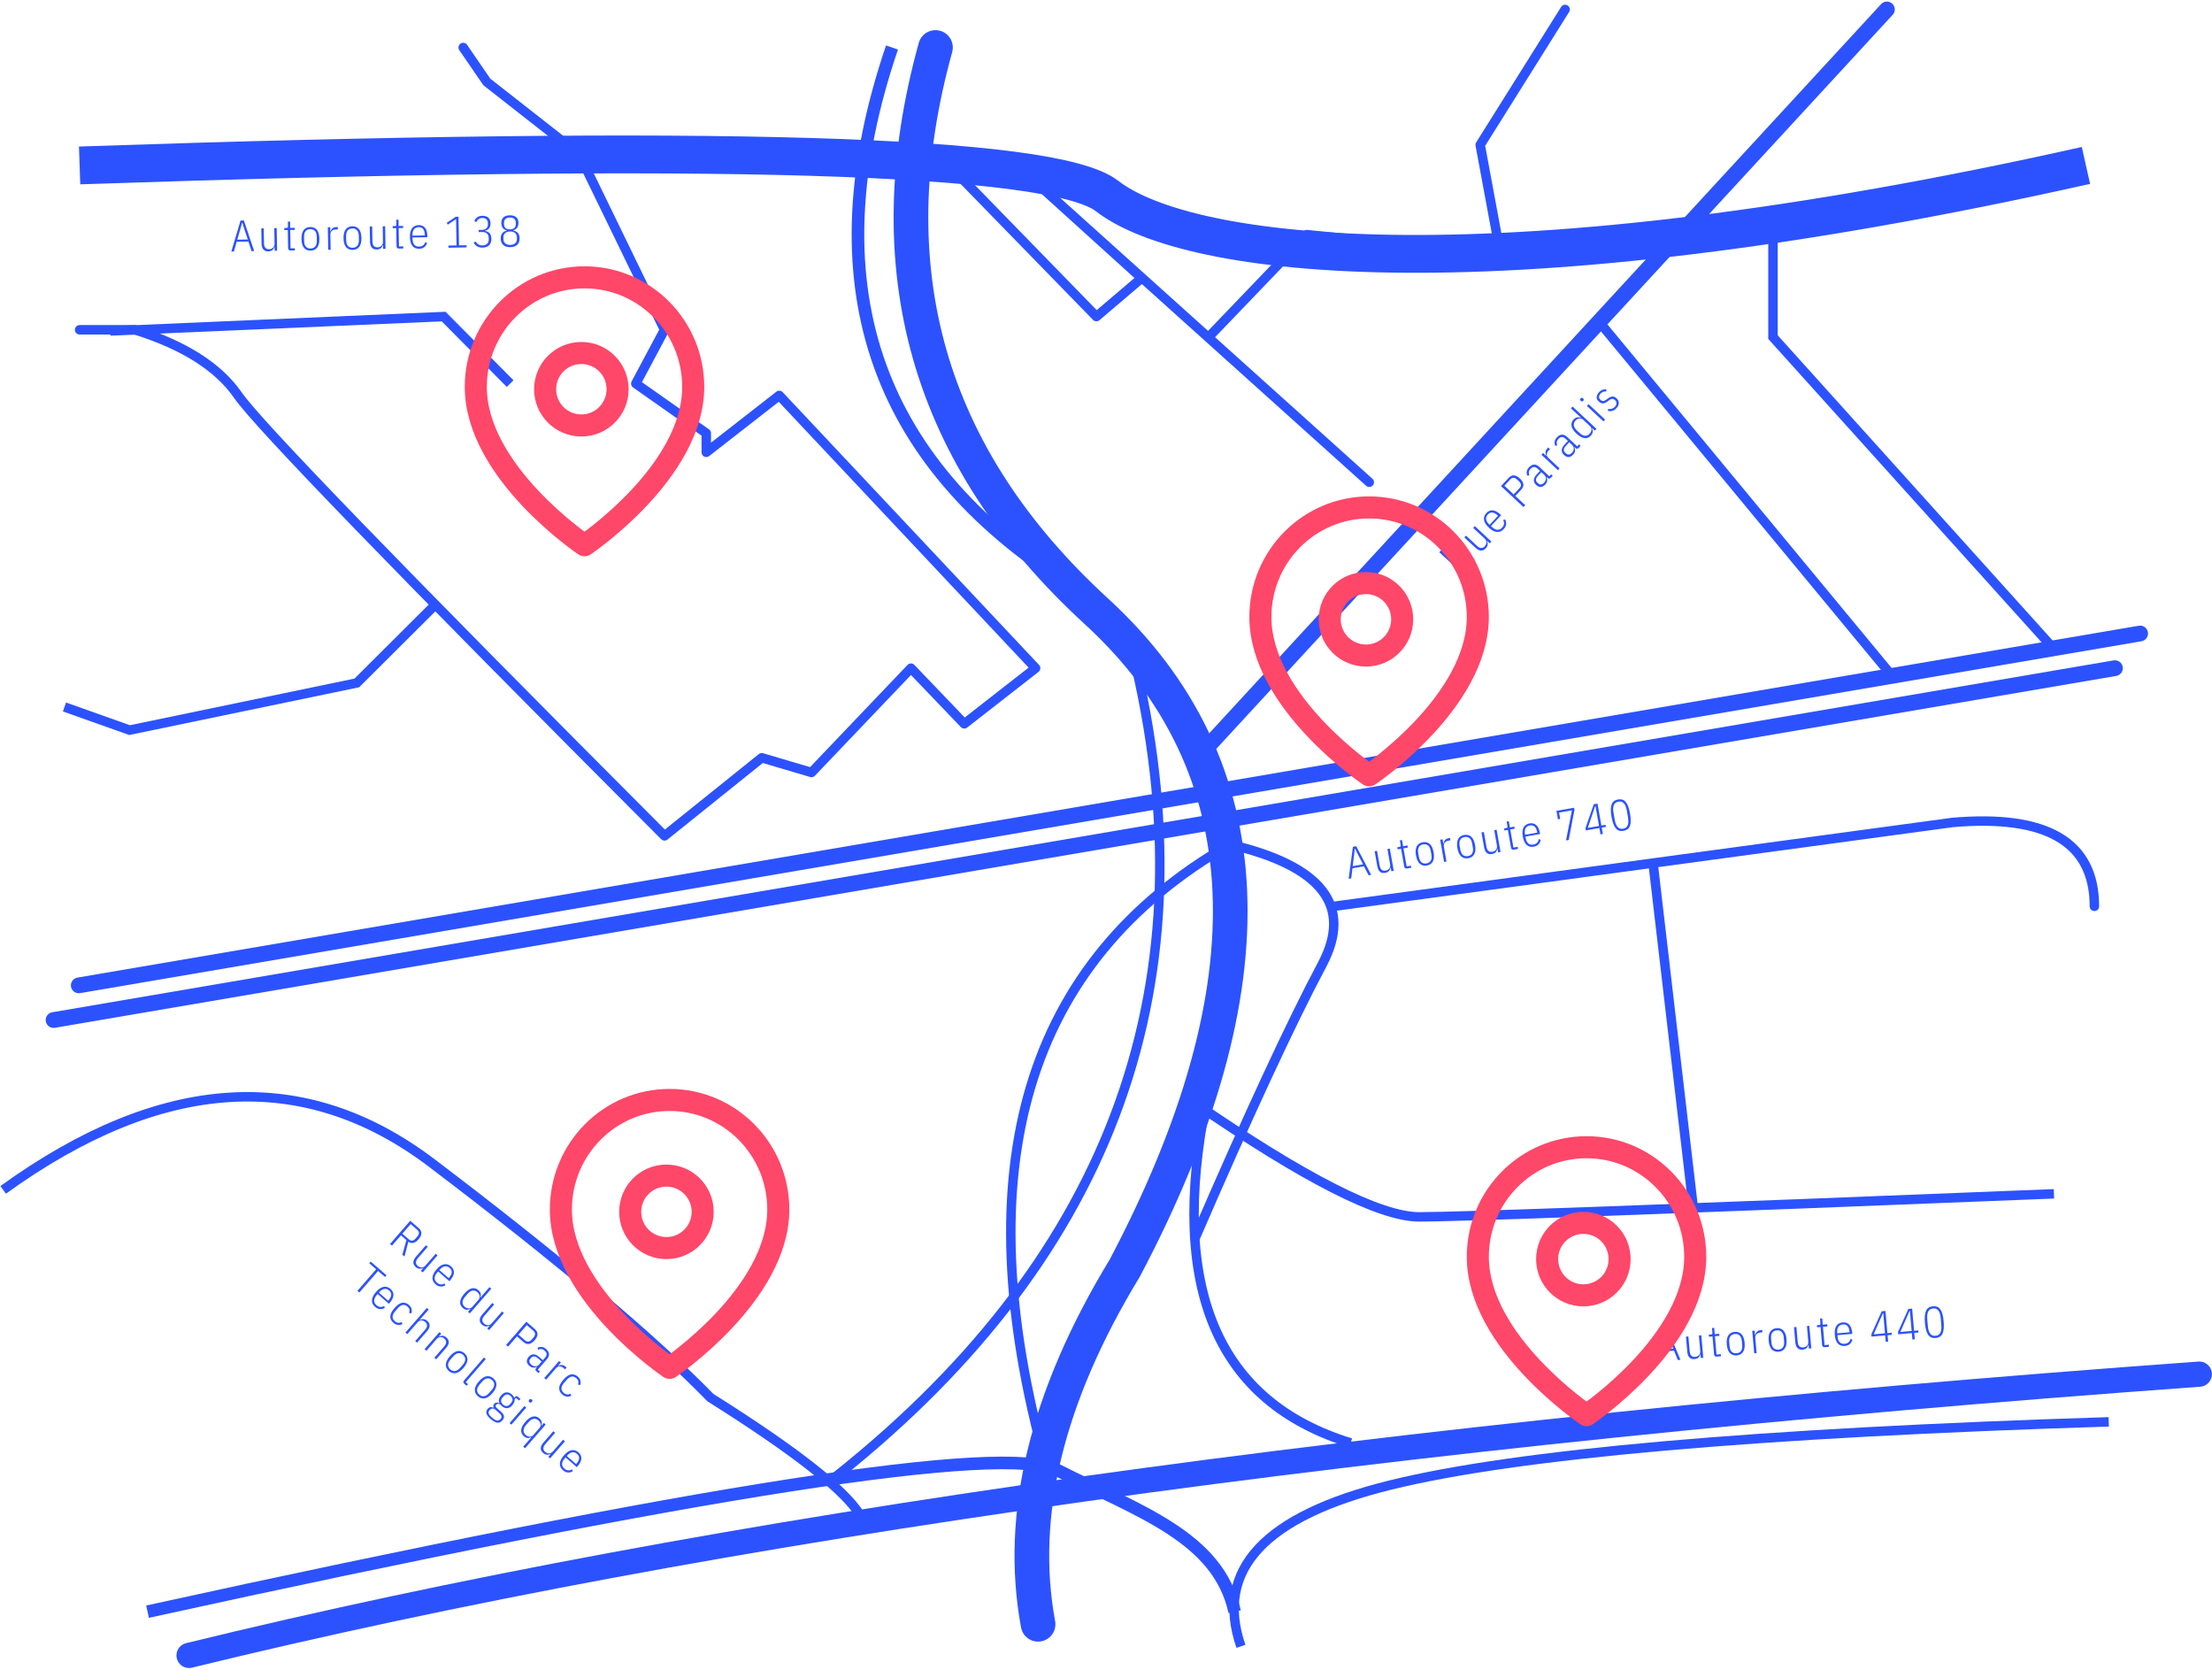 <?xml version="1.0" encoding="UTF-8"?>
<svg width="702px" height="530px" viewBox="0 0 702 530" version="1.1" xmlns="http://www.w3.org/2000/svg" xmlns:xlink="http://www.w3.org/1999/xlink">
    <!-- Generator: Sketch 58 (84663) - https://sketch.com -->
    <title>carte_svg</title>
    <desc>Created with Sketch.</desc>
    <g id="Page-1" stroke="none" stroke-width="1" fill="none" fill-rule="evenodd">
        <g id="carte_svg" transform="translate(1, 3)">
            <g id="lignes_bleues">
                <g id="Group">
                    <path d="M295.884,12.07 C276.433,82.279 293.447,141.903 346.926,190.942 C400.404,239.981 403.419,309.443 355.969,399.328 C331.217,440.03 322.042,477.708 328.444,512.362" id="Path" stroke="#2C52FF" stroke-width="11" stroke-linecap="round"></path>
                    <path d="M24.267,49.489 C224.526,42.642 333.208,45.872 350.316,59.18 C375.977,79.142 473.866,91.42 660.992,49.489" id="Path-2" stroke="#2C52FF" stroke-width="12"></path>
                    <path d="M59,522.24 C225.686,481.465 438.343,451.718 696.97,433" id="Path-3" stroke="#2C52FF" stroke-width="8" stroke-linecap="round"></path>
                    <path d="M24,309.643 L678.19,198" id="Path-4" stroke="#2C52FF" stroke-width="5" stroke-linecap="round"></path>
                    <path d="M16,320.643 L670.19,209" id="Path-4-Copy" stroke="#2C52FF" stroke-width="5" stroke-linecap="round"></path>
                    <path d="M379,237.428 L597.826,1.42108547e-14" id="Path-5" stroke="#2C52FF" stroke-width="5" stroke-linecap="round"></path>
                    <path d="M-2.84217094e-14,374.532 C50.319,338.222 95.681,335.395 136.087,366.05 C176.492,396.705 205.955,421.509 224.473,440.462 C251.456,457.414 267.332,469.899 272.102,477.917" id="Path-6" stroke="#2C52FF" stroke-width="3"></path>
                    <path d="M282.083,12.07 C256.887,86.171 275.781,143.088 338.766,182.82" id="Path-7" stroke="#2C52FF" stroke-width="4"></path>
                    <path d="M45.824,508.362 C221.361,469.826 317.675,454.889 334.766,463.551 C360.404,476.544 385.689,484.719 390.825,508.362" id="Path-8" stroke="#2C52FF" stroke-width="4"></path>
                    <path d="M330.82,461.166 C304.989,367.484 324.526,302.036 389.431,264.821" id="Path-9" stroke="#2C52FF" stroke-width="3"></path>
                    <path d="M261.328,467.807 C350.491,398.343 383.273,312.074 359.675,209" id="Path-10" stroke="#2C52FF" stroke-width="3"></path>
                    <path d="M381.796,346.787 C370.001,405.767 385.287,441.782 427.656,454.831" id="Path-11" stroke="#2C52FF" stroke-width="3"></path>
                    <path d="M392.825,519.362 C384.438,495.085 400.271,478.02 440.325,468.166 C480.379,458.312 556.345,451.634 668.225,448.132" id="Path-12" stroke="#2C52FF" stroke-width="3"></path>
                    <path d="M377.943,346.787 C413.128,370.995 436.951,383.099 449.412,383.099 C461.873,383.099 529.014,380.66 650.835,375.783" id="Path-13" stroke="#2C52FF" stroke-width="3"></path>
                    <path d="M431.893,267.955 L430.941,264.889 L427.231,264.889 L426.293,267.955 L425.467,267.955 L428.561,258.183 L429.625,258.183 L432.719,267.955 L431.893,267.955 Z M429.583,260.465 L429.135,258.897 L429.037,258.897 L428.575,260.465 L427.427,264.231 L430.759,264.231 L429.583,260.465 Z M439.224,266.821 L439.112,266.821 C438.981,267.232 438.755,267.551 438.433,267.78 C438.111,268.009 437.693,268.123 437.18,268.123 C436.517,268.123 436.006,267.911 435.647,267.486 C435.288,267.061 435.108,266.424 435.108,265.575 L435.108,260.787 L435.878,260.787 L435.878,265.533 C435.878,266.14 436.009,266.609 436.27,266.94 C436.531,267.271 436.928,267.437 437.46,267.437 C437.703,267.437 437.931,267.4 438.146,267.325 C438.361,267.25 438.547,267.141 438.706,266.996 C438.865,266.851 438.991,266.674 439.084,266.464 C439.177,266.254 439.224,266.018 439.224,265.757 L439.224,260.787 L439.994,260.787 L439.994,267.955 L439.224,267.955 L439.224,266.821 Z M444.329,267.955 C444.04,267.955 443.83,267.892 443.699,267.766 C443.569,267.64 443.503,267.432 443.503,267.143 L443.503,261.459 L442.397,261.459 L442.397,260.787 L443.139,260.787 C443.317,260.787 443.433,260.743 443.489,260.654 C443.545,260.565 443.573,260.432 443.573,260.255 L443.573,258.785 L444.273,258.785 L444.273,260.787 L445.701,260.787 L445.701,261.459 L444.273,261.459 L444.273,267.283 L445.631,267.283 L445.631,267.955 L444.329,267.955 Z M450.639,268.123 C450.219,268.123 449.834,268.051 449.484,267.906 C449.134,267.761 448.833,267.537 448.581,267.234 C448.329,266.931 448.135,266.543 448,266.072 C447.864,265.601 447.797,265.034 447.797,264.371 C447.797,263.708 447.864,263.141 448,262.67 C448.135,262.199 448.329,261.811 448.581,261.508 C448.833,261.205 449.134,260.981 449.484,260.836 C449.834,260.691 450.219,260.619 450.639,260.619 C451.059,260.619 451.444,260.691 451.794,260.836 C452.144,260.981 452.445,261.205 452.697,261.508 C452.949,261.811 453.142,262.199 453.278,262.67 C453.413,263.141 453.481,263.708 453.481,264.371 C453.481,265.034 453.413,265.601 453.278,266.072 C453.142,266.543 452.949,266.931 452.697,267.234 C452.445,267.537 452.144,267.761 451.794,267.906 C451.444,268.051 451.059,268.123 450.639,268.123 Z M450.639,267.437 C451.283,267.437 451.78,267.229 452.13,266.814 C452.48,266.399 452.655,265.794 452.655,265.001 L452.655,263.741 C452.655,262.948 452.48,262.343 452.13,261.928 C451.78,261.513 451.283,261.305 450.639,261.305 C449.995,261.305 449.498,261.513 449.148,261.928 C448.798,262.343 448.623,262.948 448.623,263.741 L448.623,265.001 C448.623,265.794 448.798,266.399 449.148,266.814 C449.498,267.229 449.995,267.437 450.639,267.437 Z M456.22,267.955 L456.22,260.787 L456.99,260.787 L456.99,262.089 L457.102,262.089 C457.233,261.688 457.452,261.37 457.76,261.137 C458.068,260.904 458.46,260.787 458.936,260.787 L459.384,260.787 L459.384,261.543 L458.74,261.543 C458.227,261.543 457.807,261.683 457.48,261.963 C457.153,262.243 456.99,262.63 456.99,263.125 L456.99,267.955 L456.22,267.955 Z M463.985,268.123 C463.565,268.123 463.18,268.051 462.83,267.906 C462.48,267.761 462.179,267.537 461.927,267.234 C461.675,266.931 461.482,266.543 461.346,266.072 C461.211,265.601 461.143,265.034 461.143,264.371 C461.143,263.708 461.211,263.141 461.346,262.67 C461.482,262.199 461.675,261.811 461.927,261.508 C462.179,261.205 462.48,260.981 462.83,260.836 C463.18,260.691 463.565,260.619 463.985,260.619 C464.405,260.619 464.79,260.691 465.14,260.836 C465.49,260.981 465.791,261.205 466.043,261.508 C466.295,261.811 466.489,262.199 466.624,262.67 C466.76,263.141 466.827,263.708 466.827,264.371 C466.827,265.034 466.76,265.601 466.624,266.072 C466.489,266.543 466.295,266.931 466.043,267.234 C465.791,267.537 465.49,267.761 465.14,267.906 C464.79,268.051 464.405,268.123 463.985,268.123 Z M463.985,267.437 C464.629,267.437 465.126,267.229 465.476,266.814 C465.826,266.399 466.001,265.794 466.001,265.001 L466.001,263.741 C466.001,262.948 465.826,262.343 465.476,261.928 C465.126,261.513 464.629,261.305 463.985,261.305 C463.341,261.305 462.844,261.513 462.494,261.928 C462.144,262.343 461.969,262.948 461.969,263.741 L461.969,265.001 C461.969,265.794 462.144,266.399 462.494,266.814 C462.844,267.229 463.341,267.437 463.985,267.437 Z M473.641,266.821 L473.529,266.821 C473.398,267.232 473.172,267.551 472.85,267.78 C472.528,268.009 472.11,268.123 471.597,268.123 C470.934,268.123 470.423,267.911 470.064,267.486 C469.704,267.061 469.525,266.424 469.525,265.575 L469.525,260.787 L470.295,260.787 L470.295,265.533 C470.295,266.14 470.425,266.609 470.687,266.94 C470.948,267.271 471.345,267.437 471.877,267.437 C472.119,267.437 472.348,267.4 472.563,267.325 C472.777,267.25 472.964,267.141 473.123,266.996 C473.281,266.851 473.407,266.674 473.501,266.464 C473.594,266.254 473.641,266.018 473.641,265.757 L473.641,260.787 L474.411,260.787 L474.411,267.955 L473.641,267.955 L473.641,266.821 Z M478.746,267.955 C478.457,267.955 478.247,267.892 478.116,267.766 C477.985,267.64 477.92,267.432 477.92,267.143 L477.92,261.459 L476.814,261.459 L476.814,260.787 L477.556,260.787 C477.733,260.787 477.85,260.743 477.906,260.654 C477.962,260.565 477.99,260.432 477.99,260.255 L477.99,258.785 L478.69,258.785 L478.69,260.787 L480.118,260.787 L480.118,261.459 L478.69,261.459 L478.69,267.283 L480.048,267.283 L480.048,267.955 L478.746,267.955 Z M485.055,268.123 C484.635,268.123 484.25,268.051 483.9,267.906 C483.55,267.761 483.249,267.537 482.997,267.234 C482.745,266.931 482.552,266.543 482.416,266.072 C482.281,265.601 482.213,265.034 482.213,264.371 C482.213,263.708 482.281,263.141 482.416,262.67 C482.552,262.199 482.745,261.811 482.997,261.508 C483.249,261.205 483.55,260.981 483.9,260.836 C484.25,260.691 484.635,260.619 485.055,260.619 C485.905,260.619 486.57,260.913 487.05,261.501 C487.531,262.089 487.771,263.022 487.771,264.301 L487.771,264.511 L483.039,264.511 L483.039,265.001 C483.039,265.794 483.214,266.399 483.564,266.814 C483.914,267.229 484.411,267.437 485.055,267.437 C485.587,267.437 486.014,267.318 486.336,267.08 C486.658,266.842 486.913,266.485 487.099,266.009 L487.631,266.373 C487.426,266.924 487.116,267.353 486.7,267.661 C486.285,267.969 485.737,268.123 485.055,268.123 Z M485.055,261.277 C484.411,261.277 483.914,261.489 483.564,261.914 C483.214,262.339 483.039,262.948 483.039,263.741 L483.039,263.923 L486.945,263.923 L486.945,263.741 C486.945,262.948 486.789,262.339 486.476,261.914 C486.164,261.489 485.69,261.277 485.055,261.277 Z M495.504,267.955 L499.018,258.869 L494.874,258.869 L494.874,260.899 L494.146,260.899 L494.146,258.183 L499.83,258.183 L499.83,258.883 L496.372,267.955 L495.504,267.955 Z M506.615,267.955 L506.615,265.911 L502.261,265.911 L502.261,265.197 L506.181,258.183 L507.385,258.183 L507.385,265.239 L508.729,265.239 L508.729,265.911 L507.385,265.911 L507.385,267.955 L506.615,267.955 Z M503.017,265.239 L506.615,265.239 L506.615,258.841 L506.503,258.841 L503.017,265.239 Z M514.017,268.123 C513.522,268.123 513.088,268.034 512.715,267.857 C512.341,267.68 512.031,267.393 511.784,266.996 C511.536,266.599 511.35,266.079 511.224,265.435 C511.098,264.791 511.035,264.002 511.035,263.069 C511.035,262.136 511.098,261.349 511.224,260.71 C511.35,260.071 511.536,259.55 511.784,259.149 C512.031,258.748 512.341,258.458 512.715,258.281 C513.088,258.104 513.522,258.015 514.017,258.015 C514.511,258.015 514.945,258.104 515.319,258.281 C515.692,258.458 516.002,258.748 516.25,259.149 C516.497,259.55 516.684,260.071 516.81,260.71 C516.936,261.349 516.999,262.136 516.999,263.069 C516.999,264.002 516.936,264.791 516.81,265.435 C516.684,266.079 516.497,266.599 516.25,266.996 C516.002,267.393 515.692,267.68 515.319,267.857 C514.945,268.034 514.511,268.123 514.017,268.123 Z M514.017,267.423 C514.754,267.423 515.295,267.145 515.641,266.59 C515.986,266.035 516.159,265.216 516.159,264.133 L516.159,262.005 C516.159,260.922 515.986,260.103 515.641,259.548 C515.295,258.993 514.754,258.715 514.017,258.715 C513.279,258.715 512.738,258.993 512.393,259.548 C512.047,260.103 511.875,260.922 511.875,262.005 L511.875,264.133 C511.875,265.216 512.047,266.035 512.393,266.59 C512.738,267.145 513.279,267.423 514.017,267.423 Z" id="Autoroute740" fill="#2C52FF" fill-rule="nonzero" transform="translate(471.233, 263.069) rotate(-10) translate(-471.233, -263.069) "></path>
                    <path d="M448.24,153.414 L447.428,153.414 L447.428,143.642 L450.984,143.642 C452.515,143.642 453.28,144.548 453.28,146.358 C453.28,148.02 452.636,148.92 451.348,149.06 L453.504,153.414 L452.608,153.414 L450.55,149.074 L448.24,149.074 L448.24,153.414 Z M450.956,148.388 C451.927,148.388 452.412,147.866 452.412,146.82 L452.412,145.924 C452.412,144.879 451.927,144.356 450.956,144.356 L448.24,144.356 L448.24,148.388 L450.956,148.388 Z M460.401,152.28 L460.289,152.28 C460.159,152.691 459.932,153.011 459.61,153.239 C459.288,153.468 458.871,153.582 458.357,153.582 C457.695,153.582 457.184,153.37 456.824,152.945 C456.465,152.521 456.285,151.884 456.285,151.034 L456.285,146.246 L457.055,146.246 L457.055,150.992 C457.055,151.599 457.186,152.068 457.447,152.399 C457.709,152.731 458.105,152.896 458.637,152.896 C458.88,152.896 459.109,152.859 459.323,152.784 C459.538,152.71 459.725,152.6 459.883,152.455 C460.042,152.311 460.168,152.133 460.261,151.923 C460.355,151.713 460.401,151.478 460.401,151.216 L460.401,146.246 L461.171,146.246 L461.171,153.414 L460.401,153.414 L460.401,152.28 Z M466.697,153.582 C466.277,153.582 465.892,153.51 465.542,153.365 C465.192,153.221 464.891,152.997 464.639,152.693 C464.387,152.39 464.193,152.003 464.058,151.531 C463.922,151.06 463.855,150.493 463.855,149.83 C463.855,149.168 463.922,148.601 464.058,148.129 C464.193,147.658 464.387,147.271 464.639,146.967 C464.891,146.664 465.192,146.44 465.542,146.295 C465.892,146.151 466.277,146.078 466.697,146.078 C467.546,146.078 468.211,146.372 468.692,146.96 C469.172,147.548 469.413,148.482 469.413,149.76 L469.413,149.97 L464.681,149.97 L464.681,150.46 C464.681,151.254 464.856,151.858 465.206,152.273 C465.556,152.689 466.053,152.896 466.697,152.896 C467.229,152.896 467.656,152.777 467.978,152.539 C468.3,152.301 468.554,151.944 468.741,151.468 L469.273,151.832 C469.067,152.383 468.757,152.812 468.342,153.12 C467.926,153.428 467.378,153.582 466.697,153.582 Z M466.697,146.736 C466.053,146.736 465.556,146.949 465.206,147.373 C464.856,147.798 464.681,148.407 464.681,149.2 L464.681,149.382 L468.587,149.382 L468.587,149.2 C468.587,148.407 468.43,147.798 468.118,147.373 C467.805,146.949 467.331,146.736 466.697,146.736 Z M476.123,153.414 L476.123,143.642 L479.679,143.642 C481.21,143.642 481.975,144.552 481.975,146.372 C481.975,148.192 481.21,149.102 479.679,149.102 L476.935,149.102 L476.935,153.414 L476.123,153.414 Z M476.935,148.388 L479.651,148.388 C480.155,148.388 480.526,148.251 480.764,147.975 C481.002,147.7 481.121,147.315 481.121,146.82 L481.121,145.924 C481.121,145.43 481.002,145.045 480.764,144.769 C480.526,144.494 480.155,144.356 479.651,144.356 L476.935,144.356 L476.935,148.388 Z M488.859,153.414 C488.345,153.414 488.089,153.162 488.089,152.658 L488.089,152.266 L487.977,152.266 C487.855,152.686 487.631,153.011 487.305,153.239 C486.978,153.468 486.567,153.582 486.073,153.582 C485.401,153.582 484.887,153.412 484.533,153.071 C484.178,152.731 484.001,152.215 484.001,151.524 C484.001,150.843 484.211,150.32 484.631,149.956 C485.051,149.592 485.685,149.41 486.535,149.41 L488.089,149.41 L488.089,148.458 C488.089,147.852 487.958,147.418 487.697,147.156 C487.435,146.895 487.029,146.764 486.479,146.764 C486.059,146.764 485.709,146.86 485.429,147.051 C485.149,147.243 484.92,147.534 484.743,147.926 L484.239,147.492 C484.425,147.072 484.708,146.732 485.086,146.47 C485.464,146.209 485.937,146.078 486.507,146.078 C487.281,146.078 487.867,146.27 488.264,146.652 C488.66,147.035 488.859,147.609 488.859,148.374 L488.859,152.742 L489.713,152.742 L489.713,153.414 L488.859,153.414 Z M486.241,152.91 C486.502,152.91 486.745,152.871 486.969,152.791 C487.193,152.712 487.389,152.598 487.557,152.448 C487.725,152.299 487.855,152.124 487.949,151.923 C488.042,151.723 488.089,151.501 488.089,151.258 L488.089,149.998 L486.521,149.998 C485.961,149.998 485.534,150.108 485.24,150.327 C484.946,150.547 484.799,150.852 484.799,151.244 L484.799,151.692 C484.799,152.094 484.932,152.397 485.198,152.602 C485.464,152.808 485.811,152.91 486.241,152.91 Z M492.144,153.414 L492.144,146.246 L492.914,146.246 L492.914,147.548 L493.026,147.548 C493.157,147.147 493.376,146.83 493.684,146.596 C493.992,146.363 494.384,146.246 494.86,146.246 L495.308,146.246 L495.308,147.002 L494.664,147.002 C494.151,147.002 493.731,147.142 493.404,147.422 C493.077,147.702 492.914,148.09 492.914,148.584 L492.914,153.414 L492.144,153.414 Z M501.841,153.414 C501.328,153.414 501.071,153.162 501.071,152.658 L501.071,152.266 L500.959,152.266 C500.838,152.686 500.614,153.011 500.287,153.239 C499.961,153.468 499.55,153.582 499.055,153.582 C498.383,153.582 497.87,153.412 497.515,153.071 C497.161,152.731 496.983,152.215 496.983,151.524 C496.983,150.843 497.193,150.32 497.613,149.956 C498.033,149.592 498.668,149.41 499.517,149.41 L501.071,149.41 L501.071,148.458 C501.071,147.852 500.941,147.418 500.679,147.156 C500.418,146.895 500.012,146.764 499.461,146.764 C499.041,146.764 498.691,146.86 498.411,147.051 C498.131,147.243 497.903,147.534 497.725,147.926 L497.221,147.492 C497.408,147.072 497.69,146.732 498.068,146.47 C498.446,146.209 498.92,146.078 499.489,146.078 C500.264,146.078 500.85,146.27 501.246,146.652 C501.643,147.035 501.841,147.609 501.841,148.374 L501.841,152.742 L502.695,152.742 L502.695,153.414 L501.841,153.414 Z M499.223,152.91 C499.485,152.91 499.727,152.871 499.951,152.791 C500.175,152.712 500.371,152.598 500.539,152.448 C500.707,152.299 500.838,152.124 500.931,151.923 C501.025,151.723 501.071,151.501 501.071,151.258 L501.071,149.998 L499.503,149.998 C498.943,149.998 498.516,150.108 498.222,150.327 C497.928,150.547 497.781,150.852 497.781,151.244 L497.781,151.692 C497.781,152.094 497.914,152.397 498.18,152.602 C498.446,152.808 498.794,152.91 499.223,152.91 Z M509.299,152.28 L509.173,152.28 C509.042,152.719 508.813,153.046 508.487,153.26 C508.16,153.475 507.759,153.582 507.283,153.582 C506.415,153.582 505.757,153.263 505.309,152.623 C504.861,151.984 504.637,151.053 504.637,149.83 C504.637,148.608 504.861,147.677 505.309,147.037 C505.757,146.398 506.415,146.078 507.283,146.078 C507.759,146.078 508.16,146.186 508.487,146.4 C508.813,146.615 509.042,146.942 509.173,147.38 L509.299,147.38 L509.299,143.054 L510.069,143.054 L510.069,153.414 L509.299,153.414 L509.299,152.28 Z M507.479,152.896 C507.731,152.896 507.966,152.859 508.186,152.784 C508.405,152.71 508.599,152.602 508.767,152.462 C508.935,152.322 509.065,152.154 509.159,151.958 C509.252,151.762 509.299,151.543 509.299,151.3 L509.299,148.36 C509.299,148.118 509.252,147.898 509.159,147.702 C509.065,147.506 508.935,147.338 508.767,147.198 C508.599,147.058 508.405,146.951 508.186,146.876 C507.966,146.802 507.731,146.764 507.479,146.764 C506.825,146.764 506.326,146.979 505.981,147.408 C505.635,147.838 505.463,148.435 505.463,149.2 L505.463,150.46 C505.463,151.226 505.635,151.823 505.981,152.252 C506.326,152.682 506.825,152.896 507.479,152.896 Z M513.704,144.272 C513.517,144.272 513.384,144.23 513.305,144.146 C513.226,144.062 513.186,143.95 513.186,143.81 L513.186,143.614 C513.186,143.474 513.226,143.362 513.305,143.278 C513.384,143.194 513.517,143.152 513.704,143.152 C513.891,143.152 514.024,143.194 514.103,143.278 C514.182,143.362 514.222,143.474 514.222,143.614 L514.222,143.81 C514.222,143.95 514.182,144.062 514.103,144.146 C514.024,144.23 513.891,144.272 513.704,144.272 Z M513.312,146.246 L514.082,146.246 L514.082,153.414 L513.312,153.414 L513.312,146.246 Z M519.187,153.582 C518.627,153.582 518.147,153.473 517.745,153.253 C517.344,153.034 516.994,152.7 516.695,152.252 L517.241,151.804 C517.503,152.196 517.787,152.479 518.095,152.651 C518.403,152.824 518.767,152.91 519.187,152.91 C519.663,152.91 520.041,152.794 520.321,152.56 C520.601,152.327 520.741,151.986 520.741,151.538 C520.741,151.146 520.648,150.841 520.461,150.621 C520.275,150.402 519.939,150.25 519.453,150.166 L518.893,150.068 C518.24,149.956 517.748,149.749 517.416,149.445 C517.085,149.142 516.919,148.682 516.919,148.066 C516.919,147.385 517.125,146.883 517.535,146.561 C517.946,146.239 518.478,146.078 519.131,146.078 C519.626,146.078 520.055,146.165 520.419,146.337 C520.783,146.51 521.101,146.783 521.371,147.156 L520.867,147.618 C520.438,147.04 519.864,146.75 519.145,146.75 C518.669,146.75 518.305,146.858 518.053,147.072 C517.801,147.287 517.675,147.609 517.675,148.038 C517.675,148.458 517.778,148.766 517.983,148.962 C518.189,149.158 518.529,149.298 519.005,149.382 L519.551,149.48 C520.233,149.602 520.727,149.816 521.035,150.124 C521.343,150.432 521.497,150.88 521.497,151.468 C521.497,152.14 521.297,152.661 520.895,153.029 C520.494,153.398 519.925,153.582 519.187,153.582 Z" id="RueParadis" fill="#2C52FF" fill-rule="nonzero" transform="translate(484.463, 148.318) rotate(-47) translate(-484.463, -148.318) "></path>
                    <path d="M78.748,76 L77.796,72.934 L74.086,72.934 L73.148,76 L72.322,76 L75.416,66.228 L76.48,66.228 L79.574,76 L78.748,76 Z M76.438,68.51 L75.99,66.942 L75.892,66.942 L75.43,68.51 L74.282,72.276 L77.614,72.276 L76.438,68.51 Z M86.079,74.866 L85.967,74.866 C85.837,75.277 85.61,75.596 85.288,75.825 C84.966,76.054 84.549,76.168 84.035,76.168 C83.373,76.168 82.862,75.956 82.502,75.531 C82.143,75.106 81.963,74.469 81.963,73.62 L81.963,68.832 L82.733,68.832 L82.733,73.578 C82.733,74.185 82.864,74.654 83.125,74.985 C83.387,75.316 83.783,75.482 84.315,75.482 C84.558,75.482 84.787,75.445 85.001,75.37 C85.216,75.295 85.403,75.186 85.561,75.041 C85.72,74.896 85.846,74.719 85.939,74.509 C86.033,74.299 86.079,74.063 86.079,73.802 L86.079,68.832 L86.849,68.832 L86.849,76 L86.079,76 L86.079,74.866 Z M91.185,76 C90.895,76 90.685,75.937 90.555,75.811 C90.424,75.685 90.359,75.477 90.359,75.188 L90.359,69.504 L89.253,69.504 L89.253,68.832 L89.995,68.832 C90.172,68.832 90.289,68.788 90.345,68.699 C90.401,68.61 90.429,68.477 90.429,68.3 L90.429,66.83 L91.129,66.83 L91.129,68.832 L92.557,68.832 L92.557,69.504 L91.129,69.504 L91.129,75.328 L92.487,75.328 L92.487,76 L91.185,76 Z M97.494,76.168 C97.074,76.168 96.689,76.096 96.339,75.951 C95.989,75.806 95.688,75.582 95.436,75.279 C95.184,74.976 94.99,74.588 94.855,74.117 C94.72,73.646 94.652,73.079 94.652,72.416 C94.652,71.753 94.72,71.186 94.855,70.715 C94.99,70.244 95.184,69.856 95.436,69.553 C95.688,69.25 95.989,69.026 96.339,68.881 C96.689,68.736 97.074,68.664 97.494,68.664 C97.914,68.664 98.299,68.736 98.649,68.881 C98.999,69.026 99.3,69.25 99.552,69.553 C99.804,69.856 99.998,70.244 100.133,70.715 C100.268,71.186 100.336,71.753 100.336,72.416 C100.336,73.079 100.268,73.646 100.133,74.117 C99.998,74.588 99.804,74.976 99.552,75.279 C99.3,75.582 98.999,75.806 98.649,75.951 C98.299,76.096 97.914,76.168 97.494,76.168 Z M97.494,75.482 C98.138,75.482 98.635,75.274 98.985,74.859 C99.335,74.444 99.51,73.839 99.51,73.046 L99.51,71.786 C99.51,70.993 99.335,70.388 98.985,69.973 C98.635,69.558 98.138,69.35 97.494,69.35 C96.85,69.35 96.353,69.558 96.003,69.973 C95.653,70.388 95.478,70.993 95.478,71.786 L95.478,73.046 C95.478,73.839 95.653,74.444 96.003,74.859 C96.353,75.274 96.85,75.482 97.494,75.482 Z M103.075,76 L103.075,68.832 L103.845,68.832 L103.845,70.134 L103.957,70.134 C104.088,69.733 104.307,69.415 104.615,69.182 C104.923,68.949 105.315,68.832 105.791,68.832 L106.239,68.832 L106.239,69.588 L105.595,69.588 C105.082,69.588 104.662,69.728 104.335,70.008 C104.009,70.288 103.845,70.675 103.845,71.17 L103.845,76 L103.075,76 Z M110.841,76.168 C110.421,76.168 110.036,76.096 109.686,75.951 C109.336,75.806 109.035,75.582 108.783,75.279 C108.531,74.976 108.337,74.588 108.202,74.117 C108.066,73.646 107.999,73.079 107.999,72.416 C107.999,71.753 108.066,71.186 108.202,70.715 C108.337,70.244 108.531,69.856 108.783,69.553 C109.035,69.25 109.336,69.026 109.686,68.881 C110.036,68.736 110.421,68.664 110.841,68.664 C111.261,68.664 111.646,68.736 111.996,68.881 C112.346,69.026 112.647,69.25 112.899,69.553 C113.151,69.856 113.344,70.244 113.48,70.715 C113.615,71.186 113.683,71.753 113.683,72.416 C113.683,73.079 113.615,73.646 113.48,74.117 C113.344,74.588 113.151,74.976 112.899,75.279 C112.647,75.582 112.346,75.806 111.996,75.951 C111.646,76.096 111.261,76.168 110.841,76.168 Z M110.841,75.482 C111.485,75.482 111.982,75.274 112.332,74.859 C112.682,74.444 112.857,73.839 112.857,73.046 L112.857,71.786 C112.857,70.993 112.682,70.388 112.332,69.973 C111.982,69.558 111.485,69.35 110.841,69.35 C110.197,69.35 109.7,69.558 109.35,69.973 C109,70.388 108.825,70.993 108.825,71.786 L108.825,73.046 C108.825,73.839 109,74.444 109.35,74.859 C109.7,75.274 110.197,75.482 110.841,75.482 Z M120.496,74.866 L120.384,74.866 C120.253,75.277 120.027,75.596 119.705,75.825 C119.383,76.054 118.965,76.168 118.452,76.168 C117.789,76.168 117.278,75.956 116.919,75.531 C116.56,75.106 116.38,74.469 116.38,73.62 L116.38,68.832 L117.15,68.832 L117.15,73.578 C117.15,74.185 117.281,74.654 117.542,74.985 C117.803,75.316 118.2,75.482 118.732,75.482 C118.975,75.482 119.203,75.445 119.418,75.37 C119.633,75.295 119.819,75.186 119.978,75.041 C120.137,74.896 120.263,74.719 120.356,74.509 C120.449,74.299 120.496,74.063 120.496,73.802 L120.496,68.832 L121.266,68.832 L121.266,76 L120.496,76 L120.496,74.866 Z M125.601,76 C125.312,76 125.102,75.937 124.971,75.811 C124.841,75.685 124.775,75.477 124.775,75.188 L124.775,69.504 L123.669,69.504 L123.669,68.832 L124.411,68.832 C124.589,68.832 124.705,68.788 124.761,68.699 C124.817,68.61 124.845,68.477 124.845,68.3 L124.845,66.83 L125.545,66.83 L125.545,68.832 L126.973,68.832 L126.973,69.504 L125.545,69.504 L125.545,75.328 L126.903,75.328 L126.903,76 L125.601,76 Z M131.911,76.168 C131.491,76.168 131.106,76.096 130.756,75.951 C130.406,75.806 130.105,75.582 129.853,75.279 C129.601,74.976 129.407,74.588 129.272,74.117 C129.136,73.646 129.069,73.079 129.069,72.416 C129.069,71.753 129.136,71.186 129.272,70.715 C129.407,70.244 129.601,69.856 129.853,69.553 C130.105,69.25 130.406,69.026 130.756,68.881 C131.106,68.736 131.491,68.664 131.911,68.664 C132.76,68.664 133.425,68.958 133.906,69.546 C134.386,70.134 134.627,71.067 134.627,72.346 L134.627,72.556 L129.895,72.556 L129.895,73.046 C129.895,73.839 130.07,74.444 130.42,74.859 C130.77,75.274 131.267,75.482 131.911,75.482 C132.443,75.482 132.87,75.363 133.192,75.125 C133.514,74.887 133.768,74.53 133.955,74.054 L134.487,74.418 C134.281,74.969 133.971,75.398 133.556,75.706 C133.14,76.014 132.592,76.168 131.911,76.168 Z M131.911,69.322 C131.267,69.322 130.77,69.534 130.42,69.959 C130.07,70.384 129.895,70.993 129.895,71.786 L129.895,71.968 L133.801,71.968 L133.801,71.786 C133.801,70.993 133.644,70.384 133.332,69.959 C133.019,69.534 132.545,69.322 131.911,69.322 Z M141.239,76 L141.239,75.314 L143.815,75.314 L143.815,66.97 L141.169,68.678 L140.819,68.118 L143.717,66.228 L144.599,66.228 L144.599,75.314 L146.993,75.314 L146.993,76 L141.239,76 Z M151.973,70.526 C152.579,70.526 153.051,70.367 153.387,70.05 C153.723,69.733 153.891,69.308 153.891,68.776 L153.891,68.468 C153.891,67.899 153.732,67.472 153.415,67.187 C153.097,66.902 152.673,66.76 152.141,66.76 C151.254,66.76 150.605,67.189 150.195,68.048 L149.607,67.628 C150.101,66.583 150.96,66.06 152.183,66.06 C152.565,66.06 152.913,66.109 153.226,66.207 C153.538,66.305 153.807,66.457 154.031,66.662 C154.255,66.867 154.427,67.122 154.549,67.425 C154.67,67.728 154.731,68.09 154.731,68.51 C154.731,68.846 154.686,69.147 154.598,69.413 C154.509,69.679 154.385,69.905 154.227,70.092 C154.068,70.279 153.881,70.433 153.667,70.554 C153.452,70.675 153.219,70.759 152.967,70.806 L152.967,70.918 C153.247,70.946 153.503,71.016 153.737,71.128 C153.97,71.24 154.175,71.396 154.353,71.597 C154.53,71.798 154.668,72.045 154.766,72.339 C154.864,72.633 154.913,72.976 154.913,73.368 C154.913,74.264 154.663,74.955 154.164,75.44 C153.664,75.925 152.962,76.168 152.057,76.168 C150.843,76.168 149.91,75.645 149.257,74.6 L149.859,74.152 C150.4,75.029 151.128,75.468 152.043,75.468 C152.687,75.468 153.186,75.298 153.541,74.957 C153.895,74.616 154.073,74.129 154.073,73.494 L154.073,73.186 C154.073,72.551 153.895,72.064 153.541,71.723 C153.186,71.382 152.687,71.212 152.043,71.212 L150.937,71.212 L150.937,70.526 L151.973,70.526 Z M160.872,76.168 C159.901,76.168 159.159,75.925 158.646,75.44 C158.133,74.955 157.876,74.273 157.876,73.396 C157.876,72.649 158.06,72.071 158.429,71.66 C158.798,71.249 159.257,71.007 159.808,70.932 L159.808,70.806 C159.332,70.713 158.938,70.472 158.625,70.085 C158.312,69.698 158.156,69.168 158.156,68.496 C158.156,67.675 158.394,67.063 158.87,66.662 C159.346,66.261 160.013,66.06 160.872,66.06 C161.731,66.06 162.398,66.261 162.874,66.662 C163.35,67.063 163.588,67.675 163.588,68.496 C163.588,69.168 163.432,69.698 163.119,70.085 C162.806,70.472 162.412,70.713 161.936,70.806 L161.936,70.932 C162.487,71.007 162.946,71.249 163.315,71.66 C163.684,72.071 163.868,72.649 163.868,73.396 C163.868,74.273 163.611,74.955 163.098,75.44 C162.585,75.925 161.843,76.168 160.872,76.168 Z M160.872,75.454 C161.544,75.454 162.069,75.286 162.447,74.95 C162.825,74.614 163.014,74.143 163.014,73.536 L163.014,73.116 C163.014,72.509 162.825,72.038 162.447,71.702 C162.069,71.366 161.544,71.198 160.872,71.198 C160.2,71.198 159.675,71.366 159.297,71.702 C158.919,72.038 158.73,72.509 158.73,73.116 L158.73,73.536 C158.73,74.143 158.919,74.614 159.297,74.95 C159.675,75.286 160.2,75.454 160.872,75.454 Z M160.872,70.526 C161.479,70.526 161.943,70.379 162.265,70.085 C162.587,69.791 162.748,69.369 162.748,68.818 L162.748,68.468 C162.748,67.917 162.587,67.495 162.265,67.201 C161.943,66.907 161.479,66.76 160.872,66.76 C160.265,66.76 159.801,66.907 159.479,67.201 C159.157,67.495 158.996,67.917 158.996,68.468 L158.996,68.818 C158.996,69.369 159.157,69.791 159.479,70.085 C159.801,70.379 160.265,70.526 160.872,70.526 Z" id="Autoroute138" fill="#2C52FF" fill-rule="nonzero" transform="translate(118.095, 71.114) rotate(-1) translate(-118.095, -71.114) "></path>
                    <path d="M109.044,420 L108.232,420 L108.232,410.228 L111.788,410.228 C113.319,410.228 114.084,411.133 114.084,412.944 C114.084,414.605 113.44,415.506 112.152,415.646 L114.308,420 L113.412,420 L111.354,415.66 L109.044,415.66 L109.044,420 Z M111.76,414.974 C112.731,414.974 113.216,414.451 113.216,413.406 L113.216,412.51 C113.216,411.465 112.731,410.942 111.76,410.942 L109.044,410.942 L109.044,414.974 L111.76,414.974 Z M121.205,418.866 L121.093,418.866 C120.963,419.277 120.736,419.596 120.414,419.825 C120.092,420.054 119.675,420.168 119.161,420.168 C118.499,420.168 117.988,419.956 117.628,419.531 C117.269,419.106 117.089,418.469 117.089,417.62 L117.089,412.832 L117.859,412.832 L117.859,417.578 C117.859,418.185 117.99,418.654 118.251,418.985 C118.513,419.316 118.909,419.482 119.441,419.482 C119.684,419.482 119.913,419.445 120.127,419.37 C120.342,419.295 120.529,419.186 120.687,419.041 C120.846,418.896 120.972,418.719 121.065,418.509 C121.159,418.299 121.205,418.063 121.205,417.802 L121.205,412.832 L121.975,412.832 L121.975,420 L121.205,420 L121.205,418.866 Z M127.501,420.168 C127.081,420.168 126.696,420.096 126.346,419.951 C125.996,419.806 125.695,419.582 125.443,419.279 C125.191,418.976 124.997,418.588 124.862,418.117 C124.726,417.646 124.659,417.079 124.659,416.416 C124.659,415.753 124.726,415.186 124.862,414.715 C124.997,414.244 125.191,413.856 125.443,413.553 C125.695,413.25 125.996,413.026 126.346,412.881 C126.696,412.736 127.081,412.664 127.501,412.664 C128.35,412.664 129.015,412.958 129.496,413.546 C129.976,414.134 130.217,415.067 130.217,416.346 L130.217,416.556 L125.485,416.556 L125.485,417.046 C125.485,417.839 125.66,418.444 126.01,418.859 C126.36,419.274 126.857,419.482 127.501,419.482 C128.033,419.482 128.46,419.363 128.782,419.125 C129.104,418.887 129.358,418.53 129.545,418.054 L130.077,418.418 C129.871,418.969 129.561,419.398 129.146,419.706 C128.73,420.014 128.182,420.168 127.501,420.168 Z M127.501,413.322 C126.857,413.322 126.36,413.534 126.01,413.959 C125.66,414.384 125.485,414.993 125.485,415.786 L125.485,415.968 L129.391,415.968 L129.391,415.786 C129.391,414.993 129.234,414.384 128.922,413.959 C128.609,413.534 128.135,413.322 127.501,413.322 Z M141.029,418.866 L140.903,418.866 C140.773,419.305 140.544,419.631 140.217,419.846 C139.891,420.061 139.489,420.168 139.013,420.168 C138.145,420.168 137.487,419.848 137.039,419.209 C136.591,418.57 136.367,417.639 136.367,416.416 C136.367,415.193 136.591,414.262 137.039,413.623 C137.487,412.984 138.145,412.664 139.013,412.664 C139.489,412.664 139.891,412.771 140.217,412.986 C140.544,413.201 140.773,413.527 140.903,413.966 L141.029,413.966 L141.029,409.64 L141.799,409.64 L141.799,420 L141.029,420 L141.029,418.866 Z M139.209,419.482 C139.461,419.482 139.697,419.445 139.916,419.37 C140.136,419.295 140.329,419.188 140.497,419.048 C140.665,418.908 140.796,418.74 140.889,418.544 C140.983,418.348 141.029,418.129 141.029,417.886 L141.029,414.946 C141.029,414.703 140.983,414.484 140.889,414.288 C140.796,414.092 140.665,413.924 140.497,413.784 C140.329,413.644 140.136,413.537 139.916,413.462 C139.697,413.387 139.461,413.35 139.209,413.35 C138.556,413.35 138.057,413.565 137.711,413.994 C137.366,414.423 137.193,415.021 137.193,415.786 L137.193,417.046 C137.193,417.811 137.366,418.409 137.711,418.838 C138.057,419.267 138.556,419.482 139.209,419.482 Z M149.117,418.866 L149.005,418.866 C148.874,419.277 148.648,419.596 148.326,419.825 C148.004,420.054 147.586,420.168 147.073,420.168 C146.41,420.168 145.899,419.956 145.54,419.531 C145.18,419.106 145.001,418.469 145.001,417.62 L145.001,412.832 L145.771,412.832 L145.771,417.578 C145.771,418.185 145.901,418.654 146.163,418.985 C146.424,419.316 146.821,419.482 147.353,419.482 C147.595,419.482 147.824,419.445 148.039,419.37 C148.253,419.295 148.44,419.186 148.599,419.041 C148.757,418.896 148.883,418.719 148.977,418.509 C149.07,418.299 149.117,418.063 149.117,417.802 L149.117,412.832 L149.887,412.832 L149.887,420 L149.117,420 L149.117,418.866 Z M157.059,420 L157.059,410.228 L160.615,410.228 C162.146,410.228 162.911,411.138 162.911,412.958 C162.911,414.778 162.146,415.688 160.615,415.688 L157.871,415.688 L157.871,420 L157.059,420 Z M157.871,414.974 L160.587,414.974 C161.091,414.974 161.462,414.836 161.7,414.561 C161.938,414.286 162.057,413.901 162.057,413.406 L162.057,412.51 C162.057,412.015 161.938,411.63 161.7,411.355 C161.462,411.08 161.091,410.942 160.587,410.942 L157.871,410.942 L157.871,414.974 Z M169.795,420 C169.281,420 169.025,419.748 169.025,419.244 L169.025,418.852 L168.913,418.852 C168.791,419.272 168.567,419.596 168.241,419.825 C167.914,420.054 167.503,420.168 167.009,420.168 C166.337,420.168 165.823,419.998 165.469,419.657 C165.114,419.316 164.937,418.801 164.937,418.11 C164.937,417.429 165.147,416.906 165.567,416.542 C165.987,416.178 166.621,415.996 167.471,415.996 L169.025,415.996 L169.025,415.044 C169.025,414.437 168.894,414.003 168.633,413.742 C168.371,413.481 167.965,413.35 167.415,413.35 C166.995,413.35 166.645,413.446 166.365,413.637 C166.085,413.828 165.856,414.12 165.679,414.512 L165.175,414.078 C165.361,413.658 165.644,413.317 166.022,413.056 C166.4,412.795 166.873,412.664 167.443,412.664 C168.217,412.664 168.803,412.855 169.2,413.238 C169.596,413.621 169.795,414.195 169.795,414.96 L169.795,419.328 L170.649,419.328 L170.649,420 L169.795,420 Z M167.177,419.496 C167.438,419.496 167.681,419.456 167.905,419.377 C168.129,419.298 168.325,419.183 168.493,419.034 C168.661,418.885 168.791,418.71 168.885,418.509 C168.978,418.308 169.025,418.087 169.025,417.844 L169.025,416.584 L167.457,416.584 C166.897,416.584 166.47,416.694 166.176,416.913 C165.882,417.132 165.735,417.438 165.735,417.83 L165.735,418.278 C165.735,418.679 165.868,418.983 166.134,419.188 C166.4,419.393 166.747,419.496 167.177,419.496 Z M173.08,420 L173.08,412.832 L173.85,412.832 L173.85,414.134 L173.962,414.134 C174.093,413.733 174.312,413.415 174.62,413.182 C174.928,412.949 175.32,412.832 175.796,412.832 L176.244,412.832 L176.244,413.588 L175.6,413.588 C175.087,413.588 174.667,413.728 174.34,414.008 C174.013,414.288 173.85,414.675 173.85,415.17 L173.85,420 L173.08,420 Z M180.789,420.168 C179.912,420.168 179.228,419.874 178.738,419.286 C178.248,418.698 178.003,417.741 178.003,416.416 C178.003,415.091 178.248,414.134 178.738,413.546 C179.228,412.958 179.912,412.664 180.789,412.664 C181.405,412.664 181.907,412.804 182.294,413.084 C182.682,413.364 182.969,413.737 183.155,414.204 L182.511,414.526 C182.362,414.134 182.152,413.84 181.881,413.644 C181.611,413.448 181.247,413.35 180.789,413.35 C180.136,413.35 179.646,413.558 179.319,413.973 C178.993,414.388 178.829,414.993 178.829,415.786 L178.829,417.046 C178.829,417.839 178.993,418.444 179.319,418.859 C179.646,419.274 180.136,419.482 180.789,419.482 C181.265,419.482 181.653,419.379 181.951,419.174 C182.25,418.969 182.488,418.661 182.665,418.25 L183.239,418.642 C183.025,419.109 182.717,419.48 182.315,419.755 C181.914,420.03 181.405,420.168 180.789,420.168 Z M110.99,428.942 L110.99,438 L110.178,438 L110.178,428.942 L107.266,428.942 L107.266,428.228 L113.902,428.228 L113.902,428.942 L110.99,428.942 Z M117.705,438.168 C117.285,438.168 116.9,438.096 116.55,437.951 C116.2,437.806 115.899,437.582 115.647,437.279 C115.395,436.976 115.202,436.588 115.066,436.117 C114.931,435.646 114.863,435.079 114.863,434.416 C114.863,433.753 114.931,433.186 115.066,432.715 C115.202,432.244 115.395,431.856 115.647,431.553 C115.899,431.25 116.2,431.026 116.55,430.881 C116.9,430.736 117.285,430.664 117.705,430.664 C118.555,430.664 119.22,430.958 119.7,431.546 C120.181,432.134 120.421,433.067 120.421,434.346 L120.421,434.556 L115.689,434.556 L115.689,435.046 C115.689,435.839 115.864,436.444 116.214,436.859 C116.564,437.274 117.061,437.482 117.705,437.482 C118.237,437.482 118.664,437.363 118.986,437.125 C119.308,436.887 119.563,436.53 119.749,436.054 L120.281,436.418 C120.076,436.969 119.766,437.398 119.35,437.706 C118.935,438.014 118.387,438.168 117.705,438.168 Z M117.705,431.322 C117.061,431.322 116.564,431.534 116.214,431.959 C115.864,432.384 115.689,432.993 115.689,433.786 L115.689,433.968 L119.595,433.968 L119.595,433.786 C119.595,432.993 119.439,432.384 119.126,431.959 C118.814,431.534 118.34,431.322 117.705,431.322 Z M125.429,438.168 C124.551,438.168 123.868,437.874 123.378,437.286 C122.888,436.698 122.643,435.741 122.643,434.416 C122.643,433.091 122.888,432.134 123.378,431.546 C123.868,430.958 124.551,430.664 125.429,430.664 C126.045,430.664 126.546,430.804 126.934,431.084 C127.321,431.364 127.608,431.737 127.795,432.204 L127.151,432.526 C127.001,432.134 126.791,431.84 126.521,431.644 C126.25,431.448 125.886,431.35 125.429,431.35 C124.775,431.35 124.285,431.558 123.959,431.973 C123.632,432.388 123.469,432.993 123.469,433.786 L123.469,435.046 C123.469,435.839 123.632,436.444 123.959,436.859 C124.285,437.274 124.775,437.482 125.429,437.482 C125.905,437.482 126.292,437.379 126.591,437.174 C126.889,436.969 127.127,436.661 127.305,436.25 L127.879,436.642 C127.664,437.109 127.356,437.48 126.955,437.755 C126.553,438.03 126.045,438.168 125.429,438.168 Z M130.366,427.64 L131.136,427.64 L131.136,431.966 L131.248,431.966 C131.379,431.555 131.605,431.236 131.927,431.007 C132.249,430.778 132.667,430.664 133.18,430.664 C133.833,430.664 134.342,430.876 134.706,431.301 C135.07,431.726 135.252,432.363 135.252,433.212 L135.252,438 L134.482,438 L134.482,433.254 C134.482,432.647 134.351,432.178 134.09,431.847 C133.829,431.516 133.432,431.35 132.9,431.35 C132.657,431.35 132.429,431.387 132.214,431.462 C131.999,431.537 131.813,431.646 131.654,431.791 C131.495,431.936 131.369,432.113 131.276,432.323 C131.183,432.533 131.136,432.769 131.136,433.03 L131.136,438 L130.366,438 L130.366,427.64 Z M138.411,438 L138.411,430.832 L139.181,430.832 L139.181,431.966 L139.293,431.966 C139.424,431.555 139.65,431.236 139.972,431.007 C140.294,430.778 140.712,430.664 141.225,430.664 C141.879,430.664 142.387,430.876 142.751,431.301 C143.115,431.726 143.297,432.363 143.297,433.212 L143.297,438 L142.527,438 L142.527,433.254 C142.527,432.647 142.397,432.178 142.135,431.847 C141.874,431.516 141.477,431.35 140.945,431.35 C140.703,431.35 140.474,431.387 140.259,431.462 C140.045,431.537 139.858,431.646 139.699,431.791 C139.541,431.936 139.415,432.113 139.321,432.323 C139.228,432.533 139.181,432.769 139.181,433.03 L139.181,438 L138.411,438 Z M148.781,438.168 C148.361,438.168 147.976,438.096 147.626,437.951 C147.276,437.806 146.975,437.582 146.723,437.279 C146.471,436.976 146.277,436.588 146.142,436.117 C146.006,435.646 145.939,435.079 145.939,434.416 C145.939,433.753 146.006,433.186 146.142,432.715 C146.277,432.244 146.471,431.856 146.723,431.553 C146.975,431.25 147.276,431.026 147.626,430.881 C147.976,430.736 148.361,430.664 148.781,430.664 C149.201,430.664 149.586,430.736 149.936,430.881 C150.286,431.026 150.587,431.25 150.839,431.553 C151.091,431.856 151.284,432.244 151.42,432.715 C151.555,433.186 151.623,433.753 151.623,434.416 C151.623,435.079 151.555,435.646 151.42,436.117 C151.284,436.588 151.091,436.976 150.839,437.279 C150.587,437.582 150.286,437.806 149.936,437.951 C149.586,438.096 149.201,438.168 148.781,438.168 Z M148.781,437.482 C149.425,437.482 149.922,437.274 150.272,436.859 C150.622,436.444 150.797,435.839 150.797,435.046 L150.797,433.786 C150.797,432.993 150.622,432.388 150.272,431.973 C149.922,431.558 149.425,431.35 148.781,431.35 C148.137,431.35 147.64,431.558 147.29,431.973 C146.94,432.388 146.765,432.993 146.765,433.786 L146.765,435.046 C146.765,435.839 146.94,436.444 147.29,436.859 C147.64,437.274 148.137,437.482 148.781,437.482 Z M155.174,438 C154.885,438 154.677,437.937 154.551,437.811 C154.425,437.685 154.362,437.477 154.362,437.188 L154.362,427.64 L155.132,427.64 L155.132,437.328 L156.098,437.328 L156.098,438 L155.174,438 Z M160.965,438.168 C160.545,438.168 160.16,438.096 159.81,437.951 C159.46,437.806 159.159,437.582 158.907,437.279 C158.655,436.976 158.462,436.588 158.326,436.117 C158.191,435.646 158.123,435.079 158.123,434.416 C158.123,433.753 158.191,433.186 158.326,432.715 C158.462,432.244 158.655,431.856 158.907,431.553 C159.159,431.25 159.46,431.026 159.81,430.881 C160.16,430.736 160.545,430.664 160.965,430.664 C161.385,430.664 161.77,430.736 162.12,430.881 C162.47,431.026 162.771,431.25 163.023,431.553 C163.275,431.856 163.469,432.244 163.604,432.715 C163.74,433.186 163.807,433.753 163.807,434.416 C163.807,435.079 163.74,435.646 163.604,436.117 C163.469,436.588 163.275,436.976 163.023,437.279 C162.771,437.582 162.47,437.806 162.12,437.951 C161.77,438.096 161.385,438.168 160.965,438.168 Z M160.965,437.482 C161.609,437.482 162.106,437.274 162.456,436.859 C162.806,436.444 162.981,435.839 162.981,435.046 L162.981,433.786 C162.981,432.993 162.806,432.388 162.456,431.973 C162.106,431.558 161.609,431.35 160.965,431.35 C160.321,431.35 159.824,431.558 159.474,431.973 C159.124,432.388 158.949,432.993 158.949,433.786 L158.949,435.046 C158.949,435.839 159.124,436.444 159.474,436.859 C159.824,437.274 160.321,437.482 160.965,437.482 Z M171.867,438.84 C171.867,439.596 171.612,440.14 171.104,440.471 C170.595,440.802 169.809,440.968 168.745,440.968 C167.737,440.968 167.018,440.812 166.589,440.499 C166.159,440.186 165.945,439.736 165.945,439.148 C165.945,438.728 166.047,438.401 166.253,438.168 C166.458,437.935 166.729,437.781 167.065,437.706 L167.065,437.552 C166.654,437.375 166.449,437.053 166.449,436.586 C166.449,436.287 166.542,436.031 166.729,435.816 C166.915,435.601 167.181,435.475 167.527,435.438 L167.527,435.312 C167.163,435.135 166.878,434.864 166.673,434.5 C166.467,434.136 166.365,433.674 166.365,433.114 C166.365,432.302 166.577,431.691 167.002,431.28 C167.426,430.869 168.003,430.664 168.731,430.664 C169.207,430.664 169.636,430.767 170.019,430.972 L170.019,430.552 C170.019,430.337 170.063,430.186 170.152,430.097 C170.24,430.008 170.392,429.964 170.607,429.964 L171.713,429.964 L171.713,430.636 L170.411,430.636 L170.411,431.252 C170.625,431.457 170.793,431.714 170.915,432.022 C171.036,432.33 171.097,432.694 171.097,433.114 C171.097,433.926 170.884,434.535 170.46,434.941 C170.035,435.347 169.459,435.55 168.731,435.55 C168.497,435.55 168.264,435.527 168.031,435.48 C167.732,435.555 167.503,435.671 167.345,435.83 C167.186,435.989 167.107,436.175 167.107,436.39 C167.107,436.605 167.179,436.768 167.324,436.88 C167.468,436.992 167.709,437.048 168.045,437.048 L169.683,437.048 C170.467,437.048 171.027,437.2 171.363,437.503 C171.699,437.806 171.867,438.252 171.867,438.84 Z M171.139,438.882 C171.139,438.518 171.031,438.24 170.817,438.049 C170.602,437.858 170.215,437.762 169.655,437.762 L167.541,437.762 C166.953,438.005 166.659,438.415 166.659,438.994 C166.659,439.414 166.796,439.741 167.072,439.974 C167.347,440.207 167.765,440.324 168.325,440.324 L169.151,440.324 C169.795,440.324 170.287,440.21 170.628,439.981 C170.968,439.752 171.139,439.386 171.139,438.882 Z M168.731,434.92 C169.235,434.92 169.624,434.787 169.9,434.521 C170.175,434.255 170.313,433.879 170.313,433.394 L170.313,432.82 C170.313,432.335 170.175,431.959 169.9,431.693 C169.624,431.427 169.235,431.294 168.731,431.294 C168.227,431.294 167.837,431.427 167.562,431.693 C167.286,431.959 167.149,432.335 167.149,432.82 L167.149,433.394 C167.149,433.879 167.286,434.255 167.562,434.521 C167.837,434.787 168.227,434.92 168.731,434.92 Z M174.536,428.858 C174.349,428.858 174.216,428.816 174.137,428.732 C174.058,428.648 174.018,428.536 174.018,428.396 L174.018,428.2 C174.018,428.06 174.058,427.948 174.137,427.864 C174.216,427.78 174.349,427.738 174.536,427.738 C174.723,427.738 174.856,427.78 174.935,427.864 C175.014,427.948 175.054,428.06 175.054,428.2 L175.054,428.396 C175.054,428.536 175.014,428.648 174.935,428.732 C174.856,428.816 174.723,428.858 174.536,428.858 Z M174.144,430.832 L174.914,430.832 L174.914,438 L174.144,438 L174.144,430.832 Z M182.329,436.866 L182.203,436.866 C182.073,437.305 181.846,437.631 181.524,437.846 C181.202,438.061 180.803,438.168 180.327,438.168 C179.45,438.168 178.787,437.848 178.339,437.209 C177.891,436.57 177.667,435.639 177.667,434.416 C177.667,433.193 177.891,432.262 178.339,431.623 C178.787,430.984 179.45,430.664 180.327,430.664 C180.803,430.664 181.202,430.774 181.524,430.993 C181.846,431.212 182.073,431.541 182.203,431.98 L182.329,431.98 L182.329,430.832 L183.099,430.832 L183.099,440.8 L182.329,440.8 L182.329,436.866 Z M180.509,437.482 C180.761,437.482 180.997,437.445 181.216,437.37 C181.436,437.295 181.629,437.188 181.797,437.048 C181.965,436.908 182.096,436.74 182.189,436.544 C182.283,436.348 182.329,436.129 182.329,435.886 L182.329,432.946 C182.329,432.703 182.283,432.484 182.189,432.288 C182.096,432.092 181.965,431.924 181.797,431.784 C181.629,431.644 181.436,431.537 181.216,431.462 C180.997,431.387 180.761,431.35 180.509,431.35 C179.856,431.35 179.357,431.565 179.011,431.994 C178.666,432.423 178.493,433.021 178.493,433.786 L178.493,435.046 C178.493,435.811 178.666,436.409 179.011,436.838 C179.357,437.267 179.856,437.482 180.509,437.482 Z M190.431,436.866 L190.319,436.866 C190.188,437.277 189.962,437.596 189.64,437.825 C189.318,438.054 188.9,438.168 188.387,438.168 C187.724,438.168 187.213,437.956 186.854,437.531 C186.494,437.106 186.315,436.469 186.315,435.62 L186.315,430.832 L187.085,430.832 L187.085,435.578 C187.085,436.185 187.215,436.654 187.477,436.985 C187.738,437.316 188.135,437.482 188.667,437.482 C188.909,437.482 189.138,437.445 189.353,437.37 C189.567,437.295 189.754,437.186 189.913,437.041 C190.071,436.896 190.197,436.719 190.291,436.509 C190.384,436.299 190.431,436.063 190.431,435.802 L190.431,430.832 L191.201,430.832 L191.201,438 L190.431,438 L190.431,436.866 Z M196.726,438.168 C196.306,438.168 195.921,438.096 195.571,437.951 C195.221,437.806 194.92,437.582 194.668,437.279 C194.416,436.976 194.222,436.588 194.087,436.117 C193.952,435.646 193.884,435.079 193.884,434.416 C193.884,433.753 193.952,433.186 194.087,432.715 C194.222,432.244 194.416,431.856 194.668,431.553 C194.92,431.25 195.221,431.026 195.571,430.881 C195.921,430.736 196.306,430.664 196.726,430.664 C197.575,430.664 198.24,430.958 198.721,431.546 C199.202,432.134 199.442,433.067 199.442,434.346 L199.442,434.556 L194.71,434.556 L194.71,435.046 C194.71,435.839 194.885,436.444 195.235,436.859 C195.585,437.274 196.082,437.482 196.726,437.482 C197.258,437.482 197.685,437.363 198.007,437.125 C198.329,436.887 198.583,436.53 198.77,436.054 L199.302,436.418 C199.097,436.969 198.786,437.398 198.371,437.706 C197.956,438.014 197.407,438.168 196.726,438.168 Z M196.726,431.322 C196.082,431.322 195.585,431.534 195.235,431.959 C194.885,432.384 194.71,432.993 194.71,433.786 L194.71,433.968 L198.616,433.968 L198.616,433.786 C198.616,432.993 198.46,432.384 198.147,431.959 C197.834,431.534 197.361,431.322 196.726,431.322 Z" id="RueduParcTechnologique" fill="#2C52FF" fill-rule="nonzero" transform="translate(153.354, 425.304) rotate(41) translate(-153.354, -425.304) "></path>
                    <path d="M530.904,425.11 L529.952,422.044 L526.242,422.044 L525.304,425.11 L524.478,425.11 L527.572,415.338 L528.636,415.338 L531.73,425.11 L530.904,425.11 Z M528.594,417.62 L528.146,416.052 L528.048,416.052 L527.586,417.62 L526.438,421.386 L529.77,421.386 L528.594,417.62 Z M538.236,423.976 L538.124,423.976 C537.993,424.387 537.767,424.707 537.445,424.935 C537.123,425.164 536.705,425.278 536.192,425.278 C535.529,425.278 535.018,425.066 534.659,424.641 C534.299,424.217 534.12,423.58 534.12,422.73 L534.12,417.942 L534.89,417.942 L534.89,422.688 C534.89,423.295 535.02,423.764 535.282,424.095 C535.543,424.427 535.94,424.592 536.472,424.592 C536.714,424.592 536.943,424.555 537.158,424.48 C537.372,424.406 537.559,424.296 537.718,424.151 C537.876,424.007 538.002,423.829 538.096,423.619 C538.189,423.409 538.236,423.174 538.236,422.912 L538.236,417.942 L539.006,417.942 L539.006,425.11 L538.236,425.11 L538.236,423.976 Z M543.341,425.11 C543.052,425.11 542.842,425.047 542.711,424.921 C542.58,424.795 542.515,424.588 542.515,424.298 L542.515,418.614 L541.409,418.614 L541.409,417.942 L542.151,417.942 C542.328,417.942 542.445,417.898 542.501,417.809 C542.557,417.721 542.585,417.588 542.585,417.41 L542.585,415.94 L543.285,415.94 L543.285,417.942 L544.713,417.942 L544.713,418.614 L543.285,418.614 L543.285,424.438 L544.643,424.438 L544.643,425.11 L543.341,425.11 Z M549.65,425.278 C549.23,425.278 548.845,425.206 548.495,425.061 C548.145,424.917 547.844,424.693 547.592,424.389 C547.34,424.086 547.147,423.699 547.011,423.227 C546.876,422.756 546.808,422.189 546.808,421.526 C546.808,420.864 546.876,420.297 547.011,419.825 C547.147,419.354 547.34,418.967 547.592,418.663 C547.844,418.36 548.145,418.136 548.495,417.991 C548.845,417.847 549.23,417.774 549.65,417.774 C550.07,417.774 550.455,417.847 550.805,417.991 C551.155,418.136 551.456,418.36 551.708,418.663 C551.96,418.967 552.154,419.354 552.289,419.825 C552.425,420.297 552.492,420.864 552.492,421.526 C552.492,422.189 552.425,422.756 552.289,423.227 C552.154,423.699 551.96,424.086 551.708,424.389 C551.456,424.693 551.155,424.917 550.805,425.061 C550.455,425.206 550.07,425.278 549.65,425.278 Z M549.65,424.592 C550.294,424.592 550.791,424.385 551.141,423.969 C551.491,423.554 551.666,422.95 551.666,422.156 L551.666,420.896 C551.666,420.103 551.491,419.499 551.141,419.083 C550.791,418.668 550.294,418.46 549.65,418.46 C549.006,418.46 548.509,418.668 548.159,419.083 C547.809,419.499 547.634,420.103 547.634,420.896 L547.634,422.156 C547.634,422.95 547.809,423.554 548.159,423.969 C548.509,424.385 549.006,424.592 549.65,424.592 Z M555.232,425.11 L555.232,417.942 L556.002,417.942 L556.002,419.244 L556.114,419.244 C556.244,418.843 556.464,418.526 556.772,418.292 C557.08,418.059 557.472,417.942 557.948,417.942 L558.396,417.942 L558.396,418.698 L557.752,418.698 C557.238,418.698 556.818,418.838 556.492,419.118 C556.165,419.398 556.002,419.786 556.002,420.28 L556.002,425.11 L555.232,425.11 Z M562.997,425.278 C562.577,425.278 562.192,425.206 561.842,425.061 C561.492,424.917 561.191,424.693 560.939,424.389 C560.687,424.086 560.493,423.699 560.358,423.227 C560.223,422.756 560.155,422.189 560.155,421.526 C560.155,420.864 560.223,420.297 560.358,419.825 C560.493,419.354 560.687,418.967 560.939,418.663 C561.191,418.36 561.492,418.136 561.842,417.991 C562.192,417.847 562.577,417.774 562.997,417.774 C563.417,417.774 563.802,417.847 564.152,417.991 C564.502,418.136 564.803,418.36 565.055,418.663 C565.307,418.967 565.501,419.354 565.636,419.825 C565.771,420.297 565.839,420.864 565.839,421.526 C565.839,422.189 565.771,422.756 565.636,423.227 C565.501,423.699 565.307,424.086 565.055,424.389 C564.803,424.693 564.502,424.917 564.152,425.061 C563.802,425.206 563.417,425.278 562.997,425.278 Z M562.997,424.592 C563.641,424.592 564.138,424.385 564.488,423.969 C564.838,423.554 565.013,422.95 565.013,422.156 L565.013,420.896 C565.013,420.103 564.838,419.499 564.488,419.083 C564.138,418.668 563.641,418.46 562.997,418.46 C562.353,418.46 561.856,418.668 561.506,419.083 C561.156,419.499 560.981,420.103 560.981,420.896 L560.981,422.156 C560.981,422.95 561.156,423.554 561.506,423.969 C561.856,424.385 562.353,424.592 562.997,424.592 Z M572.652,423.976 L572.54,423.976 C572.41,424.387 572.183,424.707 571.861,424.935 C571.539,425.164 571.122,425.278 570.608,425.278 C569.946,425.278 569.435,425.066 569.075,424.641 C568.716,424.217 568.536,423.58 568.536,422.73 L568.536,417.942 L569.306,417.942 L569.306,422.688 C569.306,423.295 569.437,423.764 569.698,424.095 C569.96,424.427 570.356,424.592 570.888,424.592 C571.131,424.592 571.36,424.555 571.574,424.48 C571.789,424.406 571.976,424.296 572.134,424.151 C572.293,424.007 572.419,423.829 572.512,423.619 C572.606,423.409 572.652,423.174 572.652,422.912 L572.652,417.942 L573.422,417.942 L573.422,425.11 L572.652,425.11 L572.652,423.976 Z M577.758,425.11 C577.468,425.11 577.258,425.047 577.128,424.921 C576.997,424.795 576.932,424.588 576.932,424.298 L576.932,418.614 L575.826,418.614 L575.826,417.942 L576.568,417.942 C576.745,417.942 576.862,417.898 576.918,417.809 C576.974,417.721 577.002,417.588 577.002,417.41 L577.002,415.94 L577.702,415.94 L577.702,417.942 L579.13,417.942 L579.13,418.614 L577.702,418.614 L577.702,424.438 L579.06,424.438 L579.06,425.11 L577.758,425.11 Z M584.067,425.278 C583.647,425.278 583.262,425.206 582.912,425.061 C582.562,424.917 582.261,424.693 582.009,424.389 C581.757,424.086 581.563,423.699 581.428,423.227 C581.293,422.756 581.225,422.189 581.225,421.526 C581.225,420.864 581.293,420.297 581.428,419.825 C581.563,419.354 581.757,418.967 582.009,418.663 C582.261,418.36 582.562,418.136 582.912,417.991 C583.262,417.847 583.647,417.774 584.067,417.774 C584.916,417.774 585.581,418.068 586.062,418.656 C586.543,419.244 586.783,420.178 586.783,421.456 L586.783,421.666 L582.051,421.666 L582.051,422.156 C582.051,422.95 582.226,423.554 582.576,423.969 C582.926,424.385 583.423,424.592 584.067,424.592 C584.599,424.592 585.026,424.473 585.348,424.235 C585.67,423.997 585.924,423.64 586.111,423.164 L586.643,423.528 C586.438,424.079 586.127,424.508 585.712,424.816 C585.297,425.124 584.748,425.278 584.067,425.278 Z M584.067,418.432 C583.423,418.432 582.926,418.645 582.576,419.069 C582.226,419.494 582.051,420.103 582.051,420.896 L582.051,421.078 L585.957,421.078 L585.957,420.896 C585.957,420.103 585.801,419.494 585.488,419.069 C585.175,418.645 584.702,418.432 584.067,418.432 Z M597.134,425.11 L597.134,423.066 L592.78,423.066 L592.78,422.352 L596.7,415.338 L597.904,415.338 L597.904,422.394 L599.248,422.394 L599.248,423.066 L597.904,423.066 L597.904,425.11 L597.134,425.11 Z M593.536,422.394 L597.134,422.394 L597.134,415.996 L597.022,415.996 L593.536,422.394 Z M605.627,425.11 L605.627,423.066 L601.273,423.066 L601.273,422.352 L605.193,415.338 L606.397,415.338 L606.397,422.394 L607.741,422.394 L607.741,423.066 L606.397,423.066 L606.397,425.11 L605.627,425.11 Z M602.029,422.394 L605.627,422.394 L605.627,415.996 L605.515,415.996 L602.029,422.394 Z M613.028,425.278 C612.534,425.278 612.1,425.19 611.726,425.012 C611.353,424.835 611.043,424.548 610.795,424.151 C610.548,423.755 610.361,423.234 610.235,422.59 C610.109,421.946 610.046,421.158 610.046,420.224 C610.046,419.291 610.109,418.505 610.235,417.865 C610.361,417.226 610.548,416.706 610.795,416.304 C611.043,415.903 611.353,415.614 611.726,415.436 C612.1,415.259 612.534,415.17 613.028,415.17 C613.523,415.17 613.957,415.259 614.33,415.436 C614.704,415.614 615.014,415.903 615.261,416.304 C615.509,416.706 615.695,417.226 615.821,417.865 C615.947,418.505 616.01,419.291 616.01,420.224 C616.01,421.158 615.947,421.946 615.821,422.59 C615.695,423.234 615.509,423.755 615.261,424.151 C615.014,424.548 614.704,424.835 614.33,425.012 C613.957,425.19 613.523,425.278 613.028,425.278 Z M613.028,424.578 C613.766,424.578 614.307,424.301 614.652,423.745 C614.998,423.19 615.17,422.371 615.17,421.288 L615.17,419.16 C615.17,418.078 614.998,417.259 614.652,416.703 C614.307,416.148 613.766,415.87 613.028,415.87 C612.291,415.87 611.75,416.148 611.404,416.703 C611.059,417.259 610.886,418.078 610.886,419.16 L610.886,421.288 C610.886,422.371 611.059,423.19 611.404,423.745 C611.75,424.301 612.291,424.578 613.028,424.578 Z" id="Autoroute440" fill="#2C52FF" fill-rule="nonzero" transform="translate(570.244, 420.224) rotate(-5) translate(-570.244, -420.224) "></path>
                    <path d="M24.267,101.638 L41.81,101.638 C57.443,106.535 68.359,113.477 74.557,122.465 C80.755,131.453 125.866,178.037 209.89,262.216 L240.761,237.428 L256.537,242.097 L288.102,209 L305.025,226.663 L327.66,209 L246.303,122.465 L223.146,140.519 L223.146,134.449 L200.778,118.714 L209.89,101.638 L182.848,46 L153.5,23 L145.998,12.07" id="Path-14" stroke="#2C52FF" stroke-width="3" stroke-linecap="round" stroke-linejoin="round"></path>
                    <polyline id="Path-15" stroke="#2C52FF" stroke-width="3" points="34 102.006 139.791 97.445 160.899 118.714"></polyline>
                    <polyline id="Path-16" stroke="#2C52FF" stroke-width="3" points="19.465 221.317 40.119 228.657 112.239 213.688 137.051 188.962"></polyline>
                    <polyline id="Path-17" stroke="#2C52FF" stroke-width="3" stroke-linecap="round" stroke-linejoin="round" points="301.769 51.071 346.957 97.445 361.308 85.24 327.66 54.788 433.549 150.015"></polyline>
                    <polyline id="Path-18" stroke="#2C52FF" stroke-width="3" stroke-linecap="round" stroke-linejoin="round" points="382.557 103.967 413.761 71.447 475.165 77.555 468.753 42.963 495.707 2.26503695e-14"></polyline>
                    <polyline id="Path-19" stroke="#2C52FF" stroke-width="3" points="561.677 71.447 561.677 103.967 650.835 202.911"></polyline>
                    <path d="M507.696,100.543 L599.5,211.5" id="Path-20" stroke="#2C52FF" stroke-width="3"></path>
                    <path d="M388.891,264.821 C418.578,271.677 428.473,284.423 418.578,303.059 C408.682,321.695 395.252,350.615 378.289,389.821" id="Path-21" stroke="#2C52FF" stroke-width="3"></path>
                    <path d="M422.289,284.57 L618.653,257.955 C648.668,255.371 663.676,264.242 663.676,284.57" id="Path-22" stroke="#2C52FF" stroke-width="3" stroke-linecap="round" stroke-linejoin="round"></path>
                    <polyline id="Path-23" stroke="#2C52FF" stroke-width="3" stroke-linecap="round" stroke-linejoin="round" points="523.636 271.044 528.7 314.409 536.312 379.596"></polyline>
                </g>
            </g>
            <g id="iconfinder_map-pin_2561463" stroke-linecap="round" stroke-linejoin="round" transform="translate(399, 158)" stroke="#FF4769" stroke-width="7">
                <path d="M69,34.773 C69,61.818 34.5,85 34.5,85 C34.5,85 0,61.818 0,34.773 C0,15.568 15.446,0 34.5,0 C53.554,0 69,15.568 69,34.773 L69,34.773 Z" id="Path" style="mix-blend-mode: multiply;"></path>
                <circle id="Oval" style="mix-blend-mode: multiply;" cx="33.5" cy="35.5" r="11.5"></circle>
            </g>
            <g id="iconfinder_map-pin_2561463-copy" stroke-linecap="round" stroke-linejoin="round" transform="translate(177, 346)" stroke="#FF4769" stroke-width="7">
                <path d="M69,34.773 C69,61.818 34.5,85 34.5,85 C34.5,85 0,61.818 0,34.773 C0,15.568 15.446,0 34.5,0 C53.554,0 69,15.568 69,34.773 L69,34.773 Z" id="Path" style="mix-blend-mode: multiply;"></path>
                <circle id="Oval" style="mix-blend-mode: multiply;" cx="33.5" cy="35.5" r="11.5"></circle>
            </g>
            <g id="iconfinder_map-pin_2561463-copy-2" stroke-linecap="round" stroke-linejoin="round" transform="translate(150, 85)" stroke="#FF4769" stroke-width="7">
                <path d="M69,34.773 C69,61.818 34.5,85 34.5,85 C34.5,85 0,61.818 0,34.773 C0,15.568 15.446,0 34.5,0 C53.554,0 69,15.568 69,34.773 L69,34.773 Z" id="Path" style="mix-blend-mode: multiply;"></path>
                <circle id="Oval" style="mix-blend-mode: multiply;" cx="33.5" cy="35.5" r="11.5"></circle>
            </g>
            <g id="iconfinder_map-pin_2561463-copy-3" stroke-linecap="round" stroke-linejoin="round" transform="translate(468, 361)" stroke="#FF4769" stroke-width="7">
                <path d="M69,34.773 C69,61.818 34.5,85 34.5,85 C34.5,85 0,61.818 0,34.773 C0,15.568 15.446,0 34.5,0 C53.554,0 69,15.568 69,34.773 L69,34.773 Z" id="Path" style="mix-blend-mode: multiply;"></path>
                <circle id="Oval" style="mix-blend-mode: multiply;" cx="33.5" cy="35.5" r="11.5"></circle>
            </g>
        </g>
    </g>
</svg>